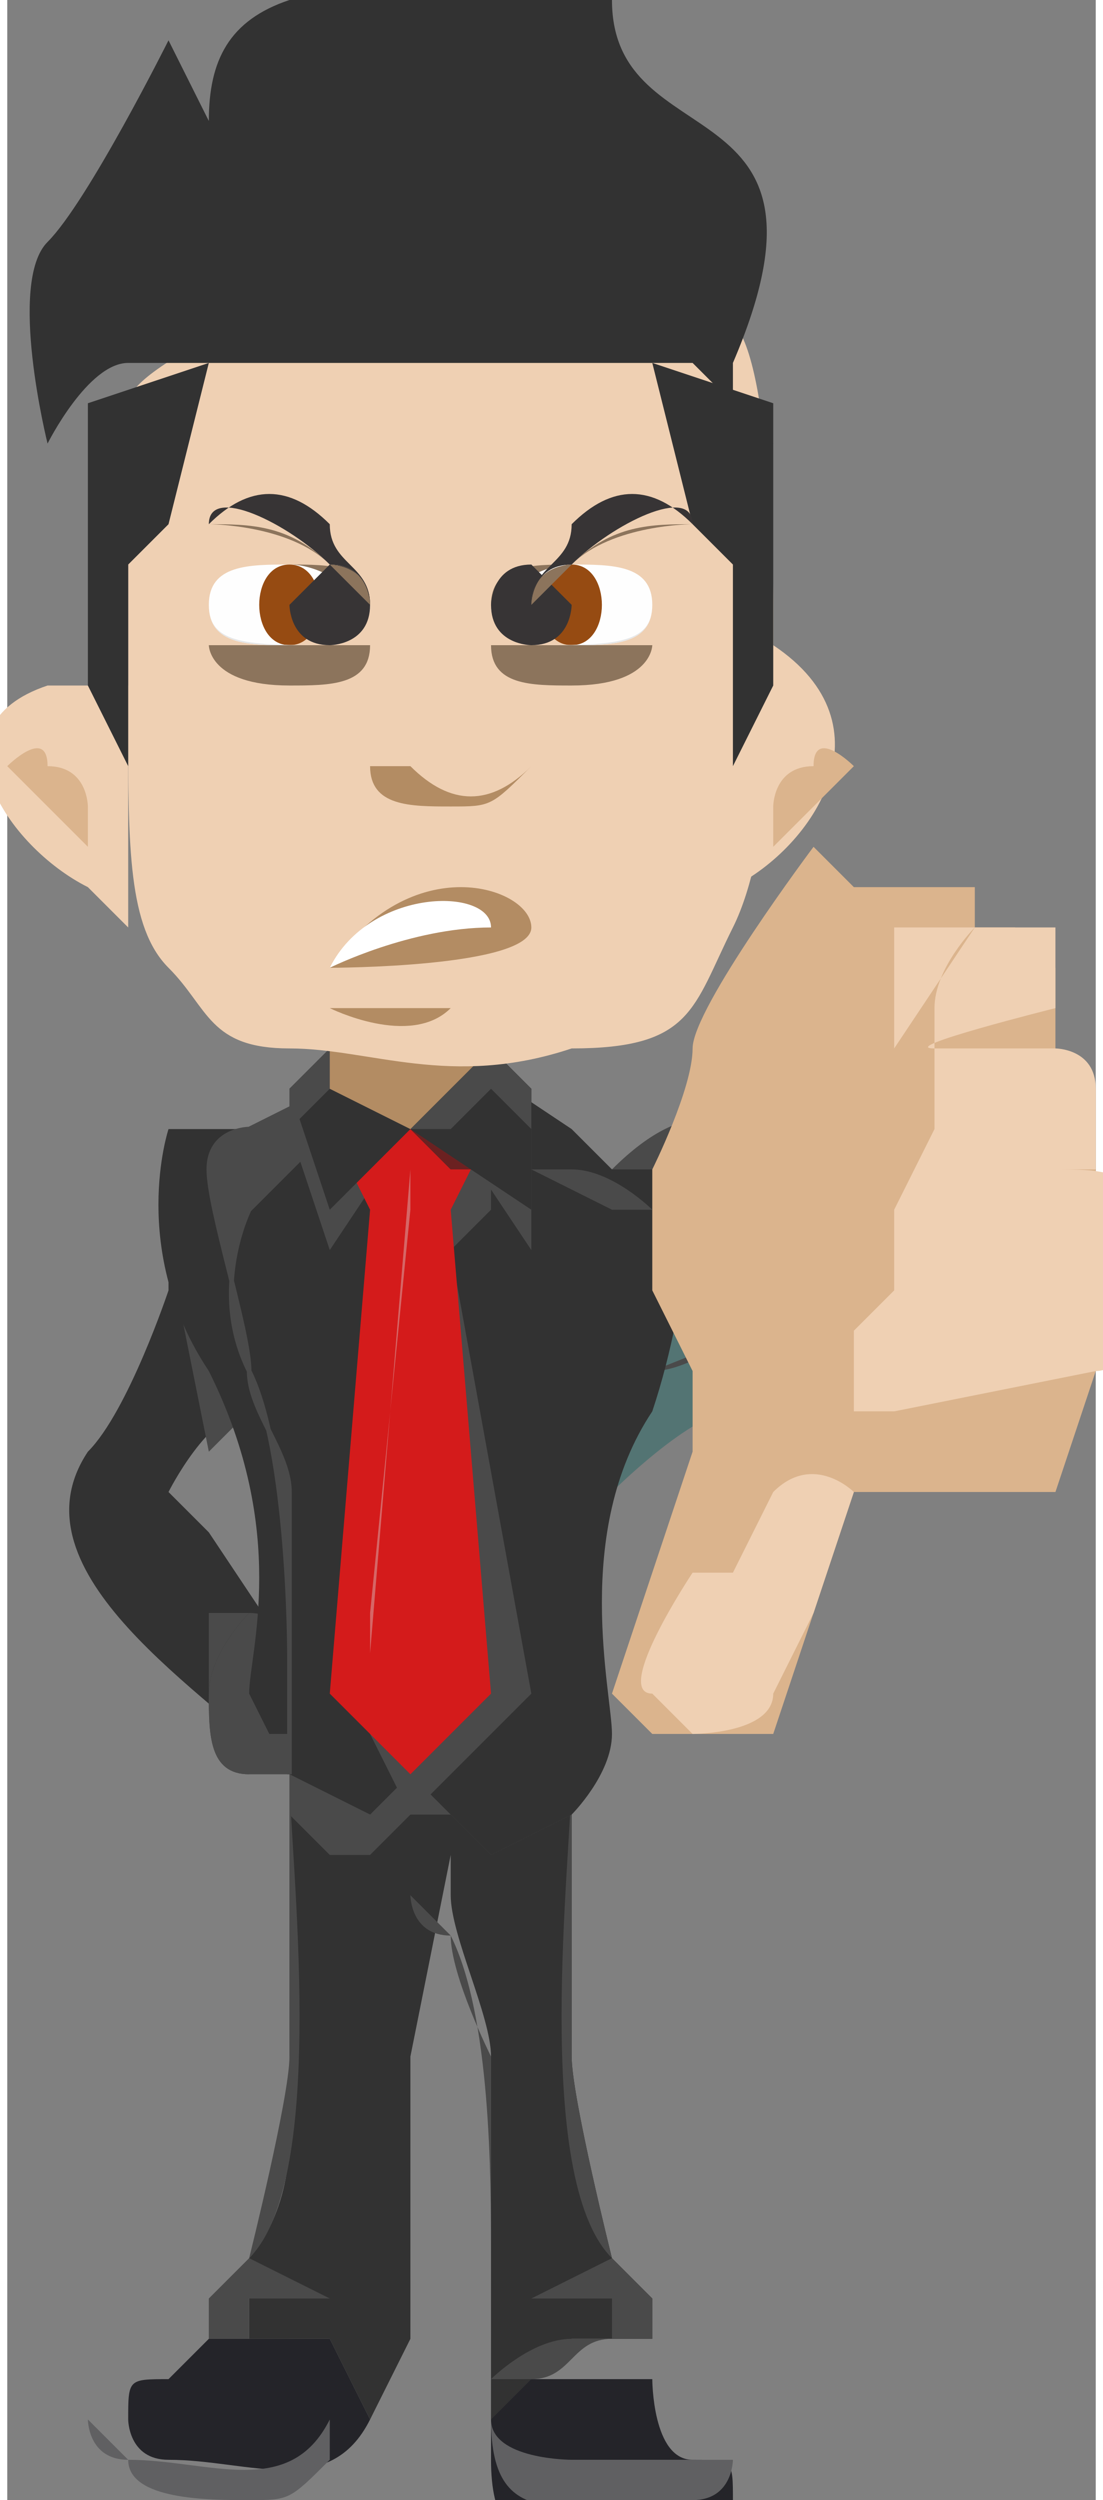 <?xml version="1.0" encoding="UTF-8"?>
<!DOCTYPE svg PUBLIC "-//W3C//DTD SVG 1.1//EN" "http://www.w3.org/Graphics/SVG/1.1/DTD/svg11.dtd">
<!-- Creator: CorelDRAW X6 -->
<svg xmlns="http://www.w3.org/2000/svg" xml:space="preserve" width="0.714in" height="1.618in" version="1.1" style="shape-rendering:geometricPrecision; text-rendering:geometricPrecision; image-rendering:optimizeQuality; fill-rule:evenodd; clip-rule:evenodd"
viewBox="0 0 27 62"
 xmlns:xlink="http://www.w3.org/1999/xlink">
 <rect x="0" y="0" width="27" height="62" fill="#808080" stroke="none"/>
 <defs>
  <style type="text/css">
   <![CDATA[
    .str0 {stroke:#4A4A4A;stroke-width:0.115}
    .fil7 {fill:#2A292E}
    .fil17 {fill:#373435}
    .fil4 {fill:#606062}
    .fil18 {fill:#E6E7E8}
    .fil10 {fill:#435353}
    .fil0 {fill:#537473}
    .fil15 {fill:#FEFEFE}
    .fil3 {fill:#242429}
    .fil2 {fill:#323232}
    .fil1 {fill:#4A4A4A}
    .fil6 {fill:#6B2121}
    .fil13 {fill:#8C745C}
    .fil16 {fill:#964B12}
    .fil9 {fill:#B38C63}
    .fil5 {fill:#D41B1B}
    .fil8 {fill:#D66666}
    .fil11 {fill:#DBB48D}
    .fil12 {fill:#EFD0B3}
    .fil14 {fill:white}
   ]]>
  </style>
 </defs>
 <g id="Layer_x0020_1">
  <path class="fil0" d="M21 29c0,0 -3,0 -4,0 -1,0 -2,1 -2,1 0,0 -3,4 -2,5 1,1 2,2 2,2 0,0 2,-2 3,-2 0,0 5,-2 6,-2 1,-1 2,-2 3,-4l-4 0c0,0 0,1 -1,1z"/>
  <path class="fil1" d="M16 34c0,0 0,0 0,0 0,0 5,-2 5,-2 0,0 1,0 1,0 -1,0 -2,1 -3,1 -1,0 -2,1 -3,1 0,0 0,0 0,0 0,0 0,0 -1,1l0 0z"/>
  <path class="fil1" d="M14 29c0,0 -3,4 -2,5 1,1 2,2 2,2 1,-1 1,-1 2,-2 0,-1 2,-6 2,-6 0,0 -1,-1 -3,1z"/>
  <path class="fil2" d="M4 37c0,0 1,-2 2,-2 1,0 1,-2 1,-2 0,0 -1,-4 -1,-4 -1,0 -2,0 -2,0 0,0 0,3 0,3 0,0 -1,3 -2,4 -2,3 3,6 5,8l0 -3 -2 -3z"/>
  <path class="fil1" d="M5 36c0,0 1,-1 1,-1 1,0 1,-2 1,-2 0,0 -1,-4 -1,-4 -1,0 -2,0 -2,0 0,1 0,1 0,2 0,0 1,5 1,5l0 0z"/>
  <path class="fil1" d="M6 40c0,0 -1,1 -1,2 0,1 0,2 1,2 0,0 1,-1 1,-2 0,-1 0,-2 -1,-2z"/>
  <path class="fil1" d="M6 40c0,0 -1,1 -1,2 0,1 0,2 1,2 0,0 0,0 0,0 0,0 -1,-1 -1,-2 0,-1 0,-1 0,-2 0,0 0,0 0,0z"/>
  <path class="fil3" d="M12 59l1 0 0 0 0 0 1 0 1 0 0 0 1 0c0,0 0,2 1,2 1,0 1,0 1,1 0,0 0,0 0,0 0,0 0,1 -1,1 -3,0 -5,1 -5,-2l0 -1z"/>
  <path class="fil4" d="M18 61c0,0 0,1 -1,1 -3,0 -5,1 -5,-2l0 -1c0,0 0,1 0,1 0,1 2,1 2,1 0,0 2,0 3,0 0,0 1,0 1,0z"/>
  <path class="fil2" d="M14 45c0,0 0,5 0,6 0,1 1,5 1,5 0,0 0,0 0,0l0 0 1 1 0 1c0,0 -1,0 -2,0 0,0 -2,2 -2,2 0,0 0,-3 0,-4 0,-1 0,-4 0,-5 0,-1 -1,-3 -1,-4 0,-1 0,-1 0,-1l-1 5 0 5c0,0 0,2 0,2 0,0 -1,2 -1,2 0,0 -1,-2 -1,-2 -1,0 -2,0 -2,0l0 -1 0 0 0 -1c0,0 1,-1 1,-3 0,-2 0,-4 0,-7 0,-2 0,-3 0,-3l7 0 0 2z"/>
  <path class="fil1" d="M7 45c0,0 0,5 0,6 0,1 -1,5 -1,5 0,0 0,0 0,0l0 0 -1 1 0 1c0,0 0,0 1,0 0,0 0,0 0,-1 0,0 0,0 0,0 0,0 2,0 2,0 0,0 -2,-1 -2,-1 0,0 0,0 0,0 2,-2 1,-10 1,-12l0 0 0 0z"/>
  <polygon class="fil1" points="14,44 7,44 7,45 14,45 "/>
  <path class="fil1" d="M14 45c0,0 0,5 0,6 0,1 1,5 1,5 0,0 0,0 0,0l0 0 1 1 0 1c0,0 0,0 -1,0 0,0 0,0 0,-1 0,0 0,0 0,0 0,0 -2,0 -2,0 0,0 2,-1 2,-1 0,0 0,0 0,0 -2,-2 -1,-10 -1,-12l0 0 0 0z"/>
  <polygon class="fil3" points="14,44 6,44 7,44 7,44 14,44 14,44 "/>
  <polygon class="fil1" points="11,44 10,44 10,44 11,44 "/>
  <polygon class="fil1" points="7,45 8,46 9,46 10,45 10,44 10,44 8,44 7,44 "/>
  <polygon class="fil1" points="10,44 11,45 11,45 12,46 14,45 14,44 "/>
  <path class="fil2" d="M15 29l2 0c0,0 0,3 -1,6 -2,3 -1,7 -1,8 0,1 -1,2 -1,2l-2 1 -2 -2 0 0 -1 1 -2 -1c0,0 -1,-2 -1,-2 0,-1 1,-4 -1,-8 -2,-3 -1,-6 -1,-6l2 0c2,-1 3,-2 3,-2l1 1 1 -1 0 0 0 0 0 0 0 0 0 0 0 0 0 0 0 0 0 0 0 0 0 0 0 0 0 0 0 0 0 0 0 0 0 0 0 0 0 0 3 2zm-4 -2l0 0 0 0c0,0 0,0 0,0zm0 0l0 0 0 0 0 0 0 0c0,0 0,0 0,0z"/>
  <path class="fil1 str0" d="M8 28l-2 2c0,0 -1,2 0,4 1,2 1,7 1,7l0 3c0,0 0,-1 0,-2 0,0 0,-1 0,-2 0,0 0,-2 0,-3 0,-1 -1,-2 -1,-3 0,-1 -1,-4 -1,-5 0,-1 1,-1 1,-1l2 -1 0 0z"/>
  <polygon class="fil1" points="13,28 13,31 11,28 13,28 13,27 "/>
  <polygon class="fil1" points="7,28 8,31 10,28 8,28 7,28 "/>
  <polygon class="fil1" points="12,29 12,30 11,31 13,42 10,45 9,43 10,29 "/>
  <polygon class="fil5" points="11,30 12,42 10,44 10,44 10,44 8,42 9,30 10,28 10,29 10,28 "/>
  <path class="fil6" d="M11 30l0 0c-1,0 -1,0 -2,0l0 0c1,0 1,0 2,0z"/>
  <path class="fil5" d="M12 28l-1 2c-1,0 -1,0 -2,0l-1 -2 2 0 1 1z"/>
  <polygon class="fil6" points="11,29 10,28 9,29 9,30 9,29 10,28 11,28 12,29 12,29 "/>
  <polygon class="fil7" points="11,28 12,29 12,28 11,28 "/>
  <polygon class="fil2" points="10,28 13,30 13,27 12,26 10,28 8,26 7,27 8,30 "/>
  <polygon class="fil1" points="10,28 11,28 12,27 13,28 13,27 12,26 10,28 8,26 7,27 7,28 8,27 10,28 "/>
  <path class="fil1" d="M12 59c0,0 0,0 0,0 0,-1 0,-2 0,-3 0,-2 0,-6 -1,-8 0,0 -1,-1 -1,-1 0,0 0,1 1,1 0,1 1,3 1,3 0,0 0,1 0,2 0,1 0,2 0,3 0,0 0,2 0,2 0,0 0,1 0,1 0,0 1,-1 2,-1 0,0 1,0 1,0 -1,0 -1,1 -2,1z"/>
  <path class="fil1" d="M8 60c0,0 0,-1 0,-1 0,0 -1,-1 -1,-1 0,0 1,0 1,0 0,0 0,-5 0,-6 0,0 0,0 0,0 0,0 0,2 0,3 0,1 0,4 0,4 0,0 -1,1 -1,1l0 0z"/>
  <path class="fil1" d="M17 29l-1 1c0,0 -1,-1 -2,-1 0,0 -1,0 -1,0l0 0 0 0 2 1 2 0z"/>
  <path class="fil3" d="M5 58c0,0 -1,1 -1,1 -1,0 -1,0 -1,1 0,0 0,1 1,1 2,0 4,1 5,-1 0,0 -1,-2 -1,-2 -1,0 -2,0 -2,0l0 0z"/>
  <path class="fil4" d="M2 60c0,0 0,1 1,1 2,0 4,1 5,-1 0,0 0,0 0,0 0,0 0,1 0,1 -1,1 -1,1 -2,1 -1,0 -3,0 -3,-1 0,0 0,0 0,0z"/>
  <polygon class="fil1" points="7,43 7,44 9,45 9,46 7,44 6,44 6,43 "/>
  <path class="fil8" d="M10 30c0,0 -1,10 -1,10l0 1 2 2 -2 -2 1 -12 0 0z"/>
  <path class="fil9" d="M8 26c2,0 3,0 4,0l-2 2 -2 -1z"/>
  <path class="fil10" d="M22 28c0,1 -1,1 -1,1 -1,1 -1,0 -1,0l1 0c0,0 0,0 1,-1l1 0z"/>
  <path class="fil11" d="M21 22l3 0 0 1 1 0 1 1 0 2 1 1 0 3 0 0 0 4 0 0 -1 3 -5 0c0,0 -2,6 -2,6 0,0 -3,0 -3,0l-1 -1c0,0 2,-6 2,-6 0,-1 0,-2 0,-2l-1 -2 0 -3c0,0 1,-2 1,-3 0,-1 3,-5 3,-5z"/>
  <path class="fil12" d="M18 39c0,0 -1,0 -1,0 0,0 -2,3 -1,3 0,0 1,1 1,1 0,0 2,0 2,-1 0,0 1,-2 1,-2 0,0 1,-3 1,-3 0,0 -1,-1 -2,0 0,0 -1,2 -1,2z"/>
  <path class="fil12" d="M22 26c0,0 0,0 0,-1 0,0 0,-2 0,-2 0,0 4,0 4,0 0,0 0,0 0,0 0,0 0,2 0,2 0,0 -4,1 -3,1 0,0 3,0 3,0 0,0 1,0 1,1 0,0 0,2 0,2 0,0 -3,0 -4,0 0,0 -1,0 -1,0 0,0 3,0 4,0 1,0 2,0 2,1 0,1 0,2 0,2l-4 0c0,0 0,0 1,0 0,0 3,0 3,0 0,0 0,2 -1,2 0,0 -5,1 -5,1 0,0 -1,0 -1,0 0,0 0,-1 0,-2 0,0 1,-1 1,-1 0,0 0,-1 0,-2 0,0 1,-2 1,-2 0,0 0,-2 0,-3 0,-1 1,-2 1,-2z"/>
  <path class="fil12" d="M19 17c0,0 0,4 -1,6 -1,2 -1,3 -4,3 -3,1 -5,0 -7,0 -2,0 -2,-1 -3,-2 -1,-1 -1,-3 -1,-6 0,-3 0,-7 0,-8 0,-1 5,-3 7,-4 2,0 8,1 8,2 1,1 1,7 1,7z"/>
  <path class="fil12" d="M2 22c-2,-1 -4,-4 -1,-5 0,0 1,0 2,0 0,1 0,2 0,3 0,1 0,2 0,3z"/>
  <path class="fil11" d="M2 20c0,0 0,-1 -1,-1 0,-1 -1,0 -1,0 0,0 0,0 1,1 0,0 0,0 0,0 0,0 1,1 1,1z"/>
  <path class="fil12" d="M18 22c2,-1 4,-4 1,-6 0,0 0,0 -1,0 0,0 0,0 0,0 0,0 0,3 -1,5z"/>
  <path class="fil11" d="M19 20c0,0 0,-1 1,-1 0,-1 1,0 1,0 0,0 0,0 -1,1 0,0 0,0 0,0 0,0 -1,1 -1,1z"/>
  <path class="fil2" d="M16 9l1 4 1 1 0 5c0,0 0,0 1,-2 0,-2 0,-7 0,-7l-3 -1z"/>
  <path class="fil2" d="M5 9l-1 4 -1 1 0 5c0,0 0,0 -1,-2 0,-2 0,-7 0,-7l3 -1z"/>
  <path class="fil2" d="M19 11c0,0 -1,-1 -2,-2 -1,0 -12,0 -14,0 -1,0 -2,2 -2,2 0,0 -1,-4 0,-5 1,-1 3,-5 3,-5l1 2c0,-3 2,-4 10,-3 0,4 6,2 3,9l0 2z"/>
  <path class="fil9" d="M13 23c0,1 -5,1 -5,1 2,-3 5,-2 5,-1z"/>
  <path class="fil13" d="M9 16c0,1 -1,1 -2,1 -2,0 -2,-1 -2,-1 1,0 1,0 2,0 1,0 2,0 2,0l0 0z"/>
  <path class="fil9" d="M9 19c0,1 1,1 2,1l0 0 0 0 0 0 0 0c1,0 1,0 2,-1 -1,1 -2,1 -3,0z"/>
  <path class="fil14" d="M12 23c-2,0 -4,1 -4,1 1,-2 4,-2 4,-1z"/>
  <path class="fil9" d="M11 25c0,0 0,0 -1,0 0,0 -2,0 -2,0 0,0 2,1 3,0z"/>
  <path class="fil13" d="M14 14c-1,0 -2,0 -2,1 1,0 1,-1 2,-1 1,0 2,1 2,1 0,0 -1,-1 -2,-1z"/>
  <path class="fil13" d="M12 16c0,1 1,1 2,1 2,0 2,-1 2,-1 -1,0 -1,0 -2,0 -1,0 -2,0 -2,0l0 0z"/>
  <path class="fil15" d="M14 14c-1,0 -2,1 -2,1 0,1 1,0 2,1 1,0 2,0 2,-1 0,-1 -1,-1 -2,-1z"/>
  <path class="fil16" d="M14 16c1,0 1,-2 0,-2 -1,0 -1,2 0,2z"/>
  <path class="fil17" d="M14 15c0,0 0,0 0,0 0,0 0,0 0,0 0,0 0,0 0,0 0,0 0,0 0,0 0,0 0,0 0,0 0,0 0,1 -1,1 0,0 -1,0 -1,-1 0,0 0,-1 1,-1z"/>
  <path class="fil15" d="M15 15c0,0 0,0 0,0 0,0 0,0 0,0 0,0 0,0 0,0 0,0 0,0 0,0z"/>
  <path class="fil18" d="M12 16c0,0 1,0 2,0 1,0 2,0 2,-1 0,0 0,0 0,0 0,0 0,0 0,0 0,1 -1,1 -3,1 0,0 -1,0 -1,0z"/>
  <path class="fil13" d="M17 13c0,0 0,0 0,0 -1,0 -2,0 -3,1 0,0 -1,0 -1,1 0,0 0,0 1,-1 1,-1 3,-1 3,-1l0 0z"/>
  <path class="fil17" d="M14 13c1,-1 2,-1 3,0 0,0 0,0 0,0 0,-1 -2,0 -3,1 -1,0 -1,1 -1,1 0,-1 1,-1 1,-2z"/>
  <path class="fil13" d="M7 14c1,0 2,0 2,1 -1,0 -1,-1 -2,-1 -1,0 -2,1 -2,1 0,0 1,-1 2,-1z"/>
  <path class="fil15" d="M7 14c1,0 2,1 2,1 0,1 -1,0 -2,1 -1,0 -2,0 -2,-1 0,-1 1,-1 2,-1z"/>
  <path class="fil16" d="M7 16c-1,0 -1,-2 0,-2 1,0 1,2 0,2z"/>
  <path class="fil17" d="M7 15c0,0 0,0 0,0 0,0 0,0 0,0 0,0 0,0 0,0 0,0 0,0 0,0 0,0 0,0 0,0 0,0 0,1 1,1 0,0 1,0 1,-1 0,0 0,-1 -1,-1z"/>
  <path class="fil15" d="M7 15c0,0 0,0 0,0 0,0 0,0 0,0 0,0 0,0 0,0 0,0 0,0 0,0z"/>
  <path class="fil18" d="M9 16c0,0 -1,0 -2,0 -1,0 -2,0 -2,-1 0,0 0,0 0,0 0,0 0,0 0,0 0,1 1,1 3,1 0,0 1,0 1,0z"/>
  <path class="fil13" d="M5 13c0,0 0,0 0,0 1,0 2,0 3,1 0,0 1,0 1,1 0,0 0,0 -1,-1 -1,-1 -3,-1 -3,-1l0 0z"/>
  <path class="fil17" d="M8 13c-1,-1 -2,-1 -3,0 0,0 0,0 0,0 0,-1 2,0 3,1 1,0 1,1 1,1 0,-1 -1,-1 -1,-2z"/>
 </g>
</svg>
